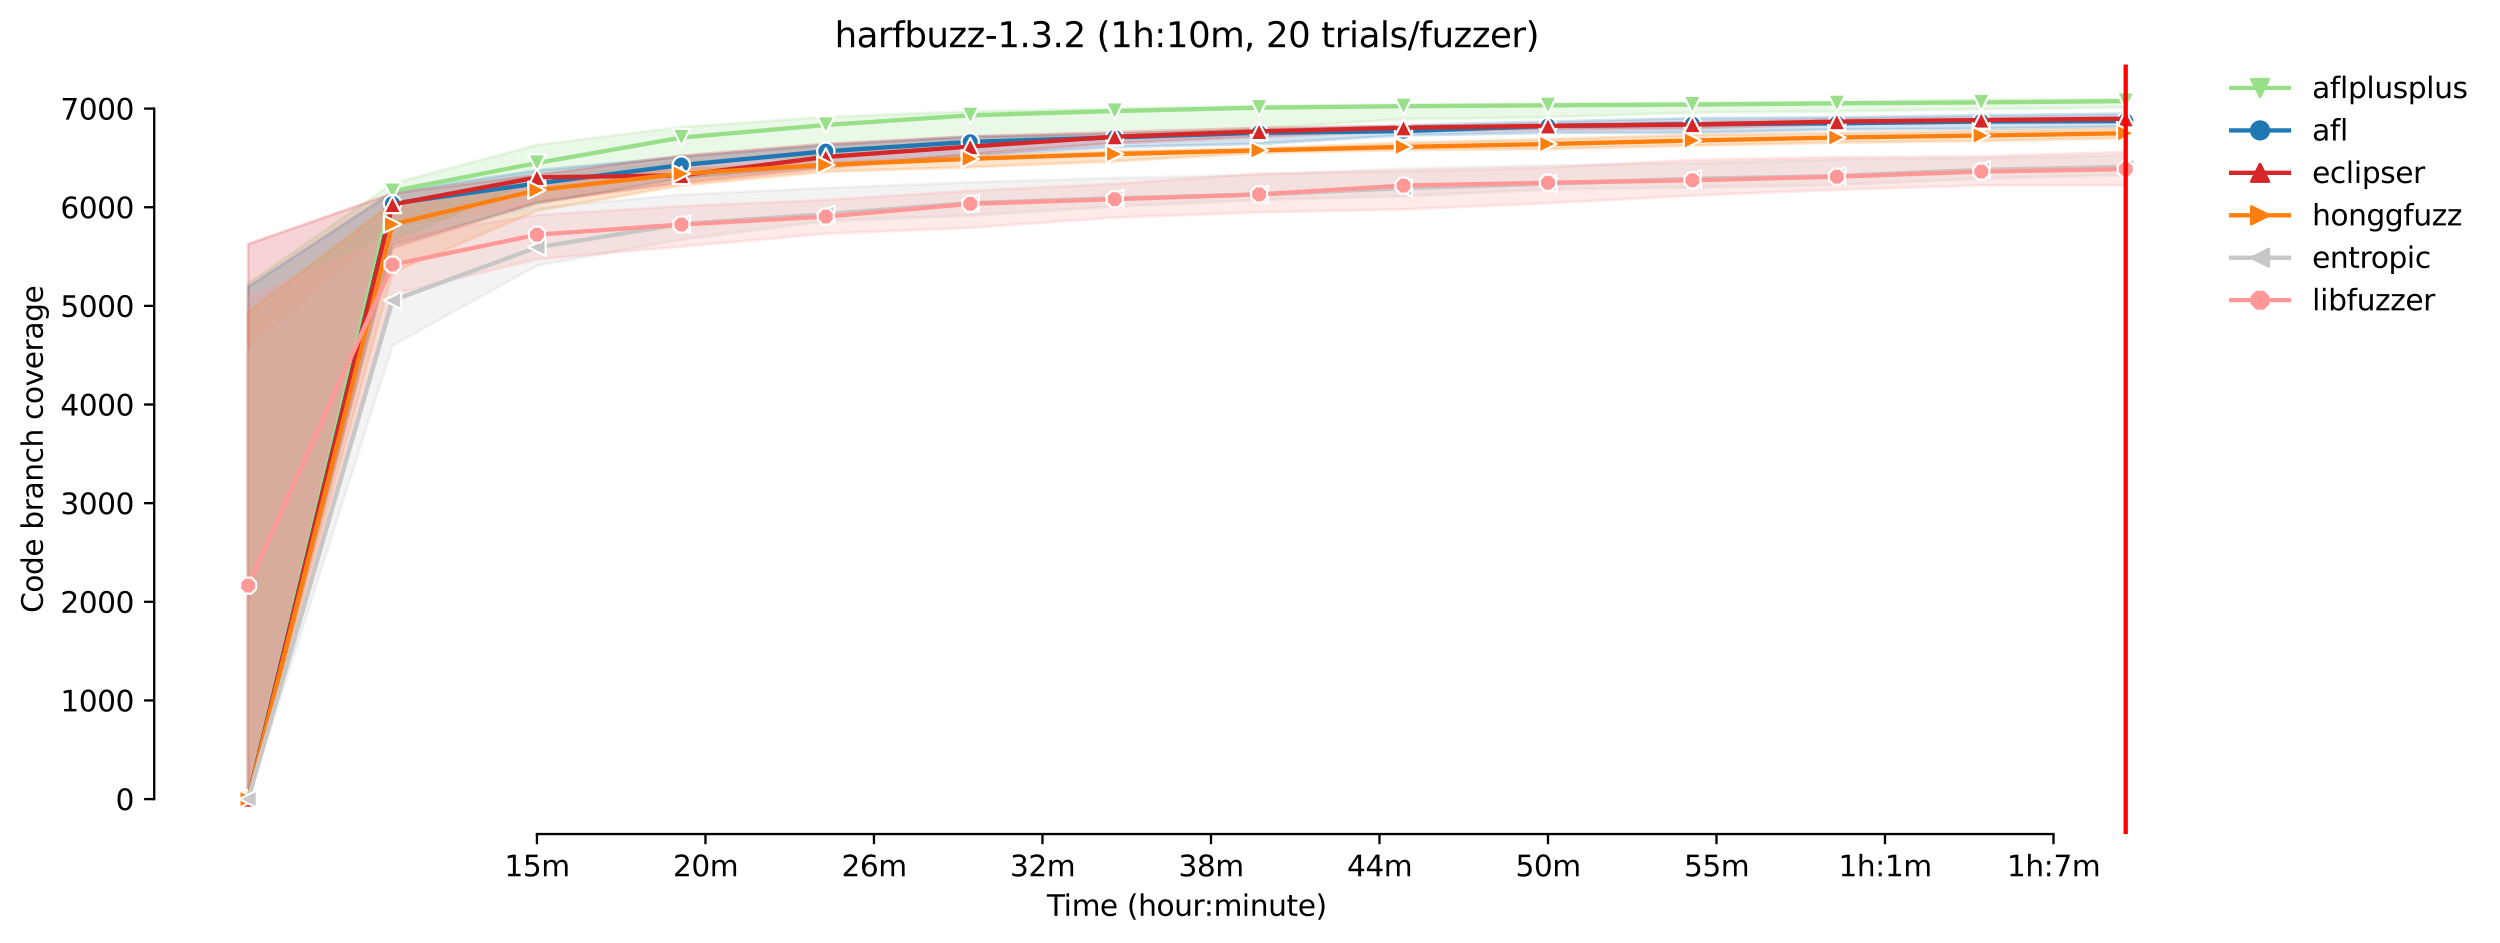 <?xml version="1.0" encoding="utf-8" standalone="no"?>
<!DOCTYPE svg PUBLIC "-//W3C//DTD SVG 1.1//EN"
  "http://www.w3.org/Graphics/SVG/1.1/DTD/svg11.dtd">
<svg height="325.986pt" version="1.1" viewBox="0 0 864.542 325.986" width="864.542pt" xmlns="http://www.w3.org/2000/svg" xmlns:xlink="http://www.w3.org/1999/xlink">
 <defs>
  <style type="text/css">*{stroke-linecap:butt;stroke-linejoin:round;}</style>
 </defs>
 <g id="figure_1">
  <g id="patch_1">
   <path d="M 0 325.986 
L 864.542 325.986 
L 864.542 0 
L 0 0 
z
" style="fill:#ffffff;"/>
  </g>
  <g id="axes_1">
   <g id="patch_2">
    <path d="M 53.328 288.43 
L 767.568 288.43 
L 767.568 22.318 
L 53.328 22.318 
z
" style="fill:#ffffff;"/>
   </g>
   <g id="PolyCollection_1">
    <defs>
     <path d="M 85.794 -227.919 
L 85.794 -49.652 
L 135.74 -242.723 
L 185.687 -264.077 
L 235.634 -269.807 
L 285.581 -272.059 
L 335.528 -275.436 
L 385.475 -278.404 
L 435.422 -281.593 
L 485.368 -284.765 
L 535.315 -285.413 
L 585.262 -287.034 
L 635.209 -287.477 
L 685.156 -288.228 
L 735.103 -288.834 
L 735.103 -291.571 
L 735.103 -291.571 
L 685.156 -291.572 
L 635.209 -290.769 
L 585.262 -290.53 
L 535.315 -290.138 
L 485.368 -289.865 
L 435.422 -289.336 
L 385.475 -288.415 
L 335.528 -287.494 
L 285.581 -285.533 
L 235.634 -282.036 
L 185.687 -275.845 
L 135.74 -262.525 
L 85.794 -227.919 
z
" id="m6a2131ee7b" style="stroke:#98df8a;stroke-opacity:0.2;"/>
    </defs>
    <g clip-path="url(#p1078836584)">
     <use style="fill:#98df8a;fill-opacity:0.2;stroke:#98df8a;stroke-opacity:0.2;" x="0" xlink:href="#m6a2131ee7b" y="325.986"/>
    </g>
   </g>
   <g id="PolyCollection_2">
    <defs>
     <path d="M 85.794 -226.793 
L 85.794 -49.652 
L 135.74 -241.41 
L 185.687 -255.549 
L 235.634 -264.298 
L 285.581 -268.494 
L 335.528 -272.195 
L 385.475 -275.129 
L 435.422 -276.237 
L 485.368 -279.188 
L 535.315 -280.058 
L 585.262 -280.109 
L 635.209 -281.235 
L 685.156 -281.474 
L 735.103 -282.173 
L 735.103 -286.676 
L 735.103 -286.676 
L 685.156 -286.113 
L 635.209 -285.379 
L 585.262 -285.106 
L 535.315 -283.947 
L 485.368 -282.616 
L 435.422 -280.979 
L 385.475 -279.614 
L 335.528 -278.693 
L 285.581 -275.794 
L 235.634 -271.701 
L 185.687 -267.113 
L 135.74 -259.506 
L 85.794 -226.793 
z
" id="m1c476b4999" style="stroke:#1f77b4;stroke-opacity:0.2;"/>
    </defs>
    <g clip-path="url(#p1078836584)">
     <use style="fill:#1f77b4;fill-opacity:0.2;stroke:#1f77b4;stroke-opacity:0.2;" x="0" xlink:href="#m1c476b4999" y="325.986"/>
    </g>
   </g>
   <g id="PolyCollection_3">
    <defs>
     <path d="M 85.794 -241.58 
L 85.794 -49.652 
L 135.74 -240.216 
L 185.687 -256.095 
L 235.634 -262.763 
L 285.581 -267.846 
L 335.528 -272.673 
L 385.475 -276.459 
L 435.422 -278.728 
L 485.368 -280.689 
L 535.315 -281.235 
L 585.262 -281.643 
L 635.209 -283.088 
L 685.156 -283.571 
L 735.103 -283.64 
L 735.103 -285.601 
L 735.103 -285.601 
L 685.156 -285.055 
L 635.209 -284.697 
L 585.262 -283.708 
L 535.315 -283.009 
L 485.368 -282.463 
L 435.422 -281.746 
L 385.475 -280.263 
L 335.528 -278.813 
L 285.581 -276.237 
L 235.634 -272.144 
L 185.687 -265.544 
L 135.74 -259.079 
L 85.794 -241.58 
z
" id="m6d14a05205" style="stroke:#d62728;stroke-opacity:0.2;"/>
    </defs>
    <g clip-path="url(#p1078836584)">
     <use style="fill:#d62728;fill-opacity:0.2;stroke:#d62728;stroke-opacity:0.2;" x="0" xlink:href="#m6d14a05205" y="325.986"/>
    </g>
   </g>
   <g id="PolyCollection_4">
    <defs>
     <path d="M 85.794 -218.026 
L 85.794 -49.652 
L 135.74 -231.745 
L 185.687 -253.093 
L 235.634 -261.894 
L 285.581 -266.635 
L 335.528 -268.187 
L 385.475 -270.217 
L 435.422 -273.15 
L 485.368 -274.105 
L 535.315 -274.515 
L 585.262 -275.658 
L 635.209 -276.681 
L 685.156 -277.278 
L 735.103 -278.25 
L 735.103 -281.593 
L 735.103 -281.593 
L 685.156 -280.604 
L 635.209 -279.99 
L 585.262 -279.325 
L 535.315 -277.841 
L 485.368 -276.63 
L 435.422 -274.651 
L 385.475 -273.696 
L 335.528 -272.127 
L 285.581 -269.674 
L 235.634 -267.556 
L 185.687 -262.917 
L 135.74 -255.685 
L 85.794 -218.026 
z
" id="m5216dc87ea" style="stroke:#ff7f0e;stroke-opacity:0.2;"/>
    </defs>
    <g clip-path="url(#p1078836584)">
     <use style="fill:#ff7f0e;fill-opacity:0.2;stroke:#ff7f0e;stroke-opacity:0.2;" x="0" xlink:href="#m5216dc87ea" y="325.986"/>
    </g>
   </g>
   <g id="PolyCollection_5">
    <defs>
     <path d="M 85.794 -204.825 
L 85.794 -49.652 
L 135.74 -206.48 
L 185.687 -234.155 
L 235.634 -243.115 
L 285.581 -249.562 
L 335.528 -251.455 
L 385.475 -254.543 
L 435.422 -256.862 
L 485.368 -258.141 
L 535.315 -260.444 
L 585.262 -261.211 
L 635.209 -262.013 
L 685.156 -264.213 
L 735.103 -265.458 
L 735.103 -272.281 
L 735.103 -272.281 
L 685.156 -271.261 
L 635.209 -270.916 
L 585.262 -269.536 
L 535.315 -268.784 
L 485.368 -267.675 
L 435.422 -265.526 
L 385.475 -264.401 
L 335.528 -262.951 
L 285.581 -260.973 
L 235.634 -258.653 
L 185.687 -254.099 
L 135.74 -247.055 
L 85.794 -204.825 
z
" id="m312898dc2b" style="stroke:#c7c7c7;stroke-opacity:0.2;"/>
    </defs>
    <g clip-path="url(#p1078836584)">
     <use style="fill:#c7c7c7;fill-opacity:0.2;stroke:#c7c7c7;stroke-opacity:0.2;" x="0" xlink:href="#m312898dc2b" y="325.986"/>
    </g>
   </g>
   <g id="PolyCollection_6">
    <defs>
     <path d="M 85.794 -223.262 
L 85.794 -49.652 
L 135.74 -224.286 
L 185.687 -236.344 
L 235.634 -240.727 
L 285.581 -245.179 
L 335.528 -247.226 
L 385.475 -250.79 
L 435.422 -252.581 
L 485.368 -253.587 
L 535.315 -255.719 
L 585.262 -258.363 
L 635.209 -260.359 
L 685.156 -261.901 
L 735.103 -261.945 
L 735.103 -273.423 
L 735.103 -273.423 
L 685.156 -271.888 
L 635.209 -271.649 
L 585.262 -270.696 
L 535.315 -267.982 
L 485.368 -266.789 
L 435.422 -265.953 
L 385.475 -262.388 
L 335.528 -259.983 
L 285.581 -256.811 
L 235.634 -254.679 
L 185.687 -251.626 
L 135.74 -243.661 
L 85.794 -223.262 
z
" id="m32fedf91e3" style="stroke:#ff9896;stroke-opacity:0.2;"/>
    </defs>
    <g clip-path="url(#p1078836584)">
     <use style="fill:#ff9896;fill-opacity:0.2;stroke:#ff9896;stroke-opacity:0.2;" x="0" xlink:href="#m32fedf91e3" y="325.986"/>
    </g>
   </g>
   <g id="matplotlib.axis_1">
    <g id="xtick_1">
     <g id="line2d_1">
      <defs>
       <path d="M 0 0 
L 0 3.5 
" id="md2818532b9" style="stroke:#000000;stroke-width:0.8;"/>
      </defs>
      <g>
       <use style="stroke:#000000;stroke-width:0.8;" x="185.687" xlink:href="#md2818532b9" y="288.43"/>
      </g>
     </g>
     <g id="text_1">
      <!-- 15m -->
      <g transform="translate(174.454 303.029)scale(0.1 -0.1)">
       <defs>
        <path d="M 794 531 
L 1825 531 
L 1825 4091 
L 703 3866 
L 703 4441 
L 1819 4666 
L 2450 4666 
L 2450 531 
L 3481 531 
L 3481 0 
L 794 0 
L 794 531 
z
" id="DejaVuSans-31" transform="scale(0.016)"/>
        <path d="M 691 4666 
L 3169 4666 
L 3169 4134 
L 1269 4134 
L 1269 2991 
Q 1406 3038 1543 3061 
Q 1681 3084 1819 3084 
Q 2600 3084 3056 2656 
Q 3513 2228 3513 1497 
Q 3513 744 3044 326 
Q 2575 -91 1722 -91 
Q 1428 -91 1123 -41 
Q 819 9 494 109 
L 494 744 
Q 775 591 1075 516 
Q 1375 441 1709 441 
Q 2250 441 2565 725 
Q 2881 1009 2881 1497 
Q 2881 1984 2565 2268 
Q 2250 2553 1709 2553 
Q 1456 2553 1204 2497 
Q 953 2441 691 2322 
L 691 4666 
z
" id="DejaVuSans-35" transform="scale(0.016)"/>
        <path d="M 3328 2828 
Q 3544 3216 3844 3400 
Q 4144 3584 4550 3584 
Q 5097 3584 5394 3201 
Q 5691 2819 5691 2113 
L 5691 0 
L 5113 0 
L 5113 2094 
Q 5113 2597 4934 2840 
Q 4756 3084 4391 3084 
Q 3944 3084 3684 2787 
Q 3425 2491 3425 1978 
L 3425 0 
L 2847 0 
L 2847 2094 
Q 2847 2600 2669 2842 
Q 2491 3084 2119 3084 
Q 1678 3084 1418 2786 
Q 1159 2488 1159 1978 
L 1159 0 
L 581 0 
L 581 3500 
L 1159 3500 
L 1159 2956 
Q 1356 3278 1631 3431 
Q 1906 3584 2284 3584 
Q 2666 3584 2933 3390 
Q 3200 3197 3328 2828 
z
" id="DejaVuSans-6d" transform="scale(0.016)"/>
       </defs>
       <use xlink:href="#DejaVuSans-31"/>
       <use x="63.623" xlink:href="#DejaVuSans-35"/>
       <use x="127.246" xlink:href="#DejaVuSans-6d"/>
      </g>
     </g>
    </g>
    <g id="xtick_2">
     <g id="line2d_2">
      <g>
       <use style="stroke:#000000;stroke-width:0.8;" x="243.959" xlink:href="#md2818532b9" y="288.43"/>
      </g>
     </g>
     <g id="text_2">
      <!-- 20m -->
      <g transform="translate(232.726 303.029)scale(0.1 -0.1)">
       <defs>
        <path d="M 1228 531 
L 3431 531 
L 3431 0 
L 469 0 
L 469 531 
Q 828 903 1448 1529 
Q 2069 2156 2228 2338 
Q 2531 2678 2651 2914 
Q 2772 3150 2772 3378 
Q 2772 3750 2511 3984 
Q 2250 4219 1831 4219 
Q 1534 4219 1204 4116 
Q 875 4013 500 3803 
L 500 4441 
Q 881 4594 1212 4672 
Q 1544 4750 1819 4750 
Q 2544 4750 2975 4387 
Q 3406 4025 3406 3419 
Q 3406 3131 3298 2873 
Q 3191 2616 2906 2266 
Q 2828 2175 2409 1742 
Q 1991 1309 1228 531 
z
" id="DejaVuSans-32" transform="scale(0.016)"/>
        <path d="M 2034 4250 
Q 1547 4250 1301 3770 
Q 1056 3291 1056 2328 
Q 1056 1369 1301 889 
Q 1547 409 2034 409 
Q 2525 409 2770 889 
Q 3016 1369 3016 2328 
Q 3016 3291 2770 3770 
Q 2525 4250 2034 4250 
z
M 2034 4750 
Q 2819 4750 3233 4129 
Q 3647 3509 3647 2328 
Q 3647 1150 3233 529 
Q 2819 -91 2034 -91 
Q 1250 -91 836 529 
Q 422 1150 422 2328 
Q 422 3509 836 4129 
Q 1250 4750 2034 4750 
z
" id="DejaVuSans-30" transform="scale(0.016)"/>
       </defs>
       <use xlink:href="#DejaVuSans-32"/>
       <use x="63.623" xlink:href="#DejaVuSans-30"/>
       <use x="127.246" xlink:href="#DejaVuSans-6d"/>
      </g>
     </g>
    </g>
    <g id="xtick_3">
     <g id="line2d_3">
      <g>
       <use style="stroke:#000000;stroke-width:0.8;" x="302.23" xlink:href="#md2818532b9" y="288.43"/>
      </g>
     </g>
     <g id="text_3">
      <!-- 26m -->
      <g transform="translate(290.997 303.029)scale(0.1 -0.1)">
       <defs>
        <path d="M 2113 2584 
Q 1688 2584 1439 2293 
Q 1191 2003 1191 1497 
Q 1191 994 1439 701 
Q 1688 409 2113 409 
Q 2538 409 2786 701 
Q 3034 994 3034 1497 
Q 3034 2003 2786 2293 
Q 2538 2584 2113 2584 
z
M 3366 4563 
L 3366 3988 
Q 3128 4100 2886 4159 
Q 2644 4219 2406 4219 
Q 1781 4219 1451 3797 
Q 1122 3375 1075 2522 
Q 1259 2794 1537 2939 
Q 1816 3084 2150 3084 
Q 2853 3084 3261 2657 
Q 3669 2231 3669 1497 
Q 3669 778 3244 343 
Q 2819 -91 2113 -91 
Q 1303 -91 875 529 
Q 447 1150 447 2328 
Q 447 3434 972 4092 
Q 1497 4750 2381 4750 
Q 2619 4750 2861 4703 
Q 3103 4656 3366 4563 
z
" id="DejaVuSans-36" transform="scale(0.016)"/>
       </defs>
       <use xlink:href="#DejaVuSans-32"/>
       <use x="63.623" xlink:href="#DejaVuSans-36"/>
       <use x="127.246" xlink:href="#DejaVuSans-6d"/>
      </g>
     </g>
    </g>
    <g id="xtick_4">
     <g id="line2d_4">
      <g>
       <use style="stroke:#000000;stroke-width:0.8;" x="360.501" xlink:href="#md2818532b9" y="288.43"/>
      </g>
     </g>
     <g id="text_4">
      <!-- 32m -->
      <g transform="translate(349.268 303.029)scale(0.1 -0.1)">
       <defs>
        <path d="M 2597 2516 
Q 3050 2419 3304 2112 
Q 3559 1806 3559 1356 
Q 3559 666 3084 287 
Q 2609 -91 1734 -91 
Q 1441 -91 1130 -33 
Q 819 25 488 141 
L 488 750 
Q 750 597 1062 519 
Q 1375 441 1716 441 
Q 2309 441 2620 675 
Q 2931 909 2931 1356 
Q 2931 1769 2642 2001 
Q 2353 2234 1838 2234 
L 1294 2234 
L 1294 2753 
L 1863 2753 
Q 2328 2753 2575 2939 
Q 2822 3125 2822 3475 
Q 2822 3834 2567 4026 
Q 2313 4219 1838 4219 
Q 1578 4219 1281 4162 
Q 984 4106 628 3988 
L 628 4550 
Q 988 4650 1302 4700 
Q 1616 4750 1894 4750 
Q 2613 4750 3031 4423 
Q 3450 4097 3450 3541 
Q 3450 3153 3228 2886 
Q 3006 2619 2597 2516 
z
" id="DejaVuSans-33" transform="scale(0.016)"/>
       </defs>
       <use xlink:href="#DejaVuSans-33"/>
       <use x="63.623" xlink:href="#DejaVuSans-32"/>
       <use x="127.246" xlink:href="#DejaVuSans-6d"/>
      </g>
     </g>
    </g>
    <g id="xtick_5">
     <g id="line2d_5">
      <g>
       <use style="stroke:#000000;stroke-width:0.8;" x="418.773" xlink:href="#md2818532b9" y="288.43"/>
      </g>
     </g>
     <g id="text_5">
      <!-- 38m -->
      <g transform="translate(407.54 303.029)scale(0.1 -0.1)">
       <defs>
        <path d="M 2034 2216 
Q 1584 2216 1326 1975 
Q 1069 1734 1069 1313 
Q 1069 891 1326 650 
Q 1584 409 2034 409 
Q 2484 409 2743 651 
Q 3003 894 3003 1313 
Q 3003 1734 2745 1975 
Q 2488 2216 2034 2216 
z
M 1403 2484 
Q 997 2584 770 2862 
Q 544 3141 544 3541 
Q 544 4100 942 4425 
Q 1341 4750 2034 4750 
Q 2731 4750 3128 4425 
Q 3525 4100 3525 3541 
Q 3525 3141 3298 2862 
Q 3072 2584 2669 2484 
Q 3125 2378 3379 2068 
Q 3634 1759 3634 1313 
Q 3634 634 3220 271 
Q 2806 -91 2034 -91 
Q 1263 -91 848 271 
Q 434 634 434 1313 
Q 434 1759 690 2068 
Q 947 2378 1403 2484 
z
M 1172 3481 
Q 1172 3119 1398 2916 
Q 1625 2713 2034 2713 
Q 2441 2713 2670 2916 
Q 2900 3119 2900 3481 
Q 2900 3844 2670 4047 
Q 2441 4250 2034 4250 
Q 1625 4250 1398 4047 
Q 1172 3844 1172 3481 
z
" id="DejaVuSans-38" transform="scale(0.016)"/>
       </defs>
       <use xlink:href="#DejaVuSans-33"/>
       <use x="63.623" xlink:href="#DejaVuSans-38"/>
       <use x="127.246" xlink:href="#DejaVuSans-6d"/>
      </g>
     </g>
    </g>
    <g id="xtick_6">
     <g id="line2d_6">
      <g>
       <use style="stroke:#000000;stroke-width:0.8;" x="477.044" xlink:href="#md2818532b9" y="288.43"/>
      </g>
     </g>
     <g id="text_6">
      <!-- 44m -->
      <g transform="translate(465.811 303.029)scale(0.1 -0.1)">
       <defs>
        <path d="M 2419 4116 
L 825 1625 
L 2419 1625 
L 2419 4116 
z
M 2253 4666 
L 3047 4666 
L 3047 1625 
L 3713 1625 
L 3713 1100 
L 3047 1100 
L 3047 0 
L 2419 0 
L 2419 1100 
L 313 1100 
L 313 1709 
L 2253 4666 
z
" id="DejaVuSans-34" transform="scale(0.016)"/>
       </defs>
       <use xlink:href="#DejaVuSans-34"/>
       <use x="63.623" xlink:href="#DejaVuSans-34"/>
       <use x="127.246" xlink:href="#DejaVuSans-6d"/>
      </g>
     </g>
    </g>
    <g id="xtick_7">
     <g id="line2d_7">
      <g>
       <use style="stroke:#000000;stroke-width:0.8;" x="535.315" xlink:href="#md2818532b9" y="288.43"/>
      </g>
     </g>
     <g id="text_7">
      <!-- 50m -->
      <g transform="translate(524.082 303.029)scale(0.1 -0.1)">
       <use xlink:href="#DejaVuSans-35"/>
       <use x="63.623" xlink:href="#DejaVuSans-30"/>
       <use x="127.246" xlink:href="#DejaVuSans-6d"/>
      </g>
     </g>
    </g>
    <g id="xtick_8">
     <g id="line2d_8">
      <g>
       <use style="stroke:#000000;stroke-width:0.8;" x="593.587" xlink:href="#md2818532b9" y="288.43"/>
      </g>
     </g>
     <g id="text_8">
      <!-- 55m -->
      <g transform="translate(582.354 303.029)scale(0.1 -0.1)">
       <use xlink:href="#DejaVuSans-35"/>
       <use x="63.623" xlink:href="#DejaVuSans-35"/>
       <use x="127.246" xlink:href="#DejaVuSans-6d"/>
      </g>
     </g>
    </g>
    <g id="xtick_9">
     <g id="line2d_9">
      <g>
       <use style="stroke:#000000;stroke-width:0.8;" x="651.858" xlink:href="#md2818532b9" y="288.43"/>
      </g>
     </g>
     <g id="text_9">
      <!-- 1h:1m -->
      <g transform="translate(635.772 303.029)scale(0.1 -0.1)">
       <defs>
        <path d="M 3513 2113 
L 3513 0 
L 2938 0 
L 2938 2094 
Q 2938 2591 2744 2837 
Q 2550 3084 2163 3084 
Q 1697 3084 1428 2787 
Q 1159 2491 1159 1978 
L 1159 0 
L 581 0 
L 581 4863 
L 1159 4863 
L 1159 2956 
Q 1366 3272 1645 3428 
Q 1925 3584 2291 3584 
Q 2894 3584 3203 3211 
Q 3513 2838 3513 2113 
z
" id="DejaVuSans-68" transform="scale(0.016)"/>
        <path d="M 750 794 
L 1409 794 
L 1409 0 
L 750 0 
L 750 794 
z
M 750 3309 
L 1409 3309 
L 1409 2516 
L 750 2516 
L 750 3309 
z
" id="DejaVuSans-3a" transform="scale(0.016)"/>
       </defs>
       <use xlink:href="#DejaVuSans-31"/>
       <use x="63.623" xlink:href="#DejaVuSans-68"/>
       <use x="127.002" xlink:href="#DejaVuSans-3a"/>
       <use x="160.693" xlink:href="#DejaVuSans-31"/>
       <use x="224.316" xlink:href="#DejaVuSans-6d"/>
      </g>
     </g>
    </g>
    <g id="xtick_10">
     <g id="line2d_10">
      <g>
       <use style="stroke:#000000;stroke-width:0.8;" x="710.129" xlink:href="#md2818532b9" y="288.43"/>
      </g>
     </g>
     <g id="text_10">
      <!-- 1h:7m -->
      <g transform="translate(694.043 303.029)scale(0.1 -0.1)">
       <defs>
        <path d="M 525 4666 
L 3525 4666 
L 3525 4397 
L 1831 0 
L 1172 0 
L 2766 4134 
L 525 4134 
L 525 4666 
z
" id="DejaVuSans-37" transform="scale(0.016)"/>
       </defs>
       <use xlink:href="#DejaVuSans-31"/>
       <use x="63.623" xlink:href="#DejaVuSans-68"/>
       <use x="127.002" xlink:href="#DejaVuSans-3a"/>
       <use x="160.693" xlink:href="#DejaVuSans-37"/>
       <use x="224.316" xlink:href="#DejaVuSans-6d"/>
      </g>
     </g>
    </g>
    <g id="text_11">
     <!-- Time (hour:minute) -->
     <g transform="translate(362.041 316.707)scale(0.1 -0.1)">
      <defs>
       <path d="M -19 4666 
L 3928 4666 
L 3928 4134 
L 2272 4134 
L 2272 0 
L 1638 0 
L 1638 4134 
L -19 4134 
L -19 4666 
z
" id="DejaVuSans-54" transform="scale(0.016)"/>
       <path d="M 603 3500 
L 1178 3500 
L 1178 0 
L 603 0 
L 603 3500 
z
M 603 4863 
L 1178 4863 
L 1178 4134 
L 603 4134 
L 603 4863 
z
" id="DejaVuSans-69" transform="scale(0.016)"/>
       <path d="M 3597 1894 
L 3597 1613 
L 953 1613 
Q 991 1019 1311 708 
Q 1631 397 2203 397 
Q 2534 397 2845 478 
Q 3156 559 3463 722 
L 3463 178 
Q 3153 47 2828 -22 
Q 2503 -91 2169 -91 
Q 1331 -91 842 396 
Q 353 884 353 1716 
Q 353 2575 817 3079 
Q 1281 3584 2069 3584 
Q 2775 3584 3186 3129 
Q 3597 2675 3597 1894 
z
M 3022 2063 
Q 3016 2534 2758 2815 
Q 2500 3097 2075 3097 
Q 1594 3097 1305 2825 
Q 1016 2553 972 2059 
L 3022 2063 
z
" id="DejaVuSans-65" transform="scale(0.016)"/>
       <path id="DejaVuSans-20" transform="scale(0.016)"/>
       <path d="M 1984 4856 
Q 1566 4138 1362 3434 
Q 1159 2731 1159 2009 
Q 1159 1288 1364 580 
Q 1569 -128 1984 -844 
L 1484 -844 
Q 1016 -109 783 600 
Q 550 1309 550 2009 
Q 550 2706 781 3412 
Q 1013 4119 1484 4856 
L 1984 4856 
z
" id="DejaVuSans-28" transform="scale(0.016)"/>
       <path d="M 1959 3097 
Q 1497 3097 1228 2736 
Q 959 2375 959 1747 
Q 959 1119 1226 758 
Q 1494 397 1959 397 
Q 2419 397 2687 759 
Q 2956 1122 2956 1747 
Q 2956 2369 2687 2733 
Q 2419 3097 1959 3097 
z
M 1959 3584 
Q 2709 3584 3137 3096 
Q 3566 2609 3566 1747 
Q 3566 888 3137 398 
Q 2709 -91 1959 -91 
Q 1206 -91 779 398 
Q 353 888 353 1747 
Q 353 2609 779 3096 
Q 1206 3584 1959 3584 
z
" id="DejaVuSans-6f" transform="scale(0.016)"/>
       <path d="M 544 1381 
L 544 3500 
L 1119 3500 
L 1119 1403 
Q 1119 906 1312 657 
Q 1506 409 1894 409 
Q 2359 409 2629 706 
Q 2900 1003 2900 1516 
L 2900 3500 
L 3475 3500 
L 3475 0 
L 2900 0 
L 2900 538 
Q 2691 219 2414 64 
Q 2138 -91 1772 -91 
Q 1169 -91 856 284 
Q 544 659 544 1381 
z
M 1991 3584 
L 1991 3584 
z
" id="DejaVuSans-75" transform="scale(0.016)"/>
       <path d="M 2631 2963 
Q 2534 3019 2420 3045 
Q 2306 3072 2169 3072 
Q 1681 3072 1420 2755 
Q 1159 2438 1159 1844 
L 1159 0 
L 581 0 
L 581 3500 
L 1159 3500 
L 1159 2956 
Q 1341 3275 1631 3429 
Q 1922 3584 2338 3584 
Q 2397 3584 2469 3576 
Q 2541 3569 2628 3553 
L 2631 2963 
z
" id="DejaVuSans-72" transform="scale(0.016)"/>
       <path d="M 3513 2113 
L 3513 0 
L 2938 0 
L 2938 2094 
Q 2938 2591 2744 2837 
Q 2550 3084 2163 3084 
Q 1697 3084 1428 2787 
Q 1159 2491 1159 1978 
L 1159 0 
L 581 0 
L 581 3500 
L 1159 3500 
L 1159 2956 
Q 1366 3272 1645 3428 
Q 1925 3584 2291 3584 
Q 2894 3584 3203 3211 
Q 3513 2838 3513 2113 
z
" id="DejaVuSans-6e" transform="scale(0.016)"/>
       <path d="M 1172 4494 
L 1172 3500 
L 2356 3500 
L 2356 3053 
L 1172 3053 
L 1172 1153 
Q 1172 725 1289 603 
Q 1406 481 1766 481 
L 2356 481 
L 2356 0 
L 1766 0 
Q 1100 0 847 248 
Q 594 497 594 1153 
L 594 3053 
L 172 3053 
L 172 3500 
L 594 3500 
L 594 4494 
L 1172 4494 
z
" id="DejaVuSans-74" transform="scale(0.016)"/>
       <path d="M 513 4856 
L 1013 4856 
Q 1481 4119 1714 3412 
Q 1947 2706 1947 2009 
Q 1947 1309 1714 600 
Q 1481 -109 1013 -844 
L 513 -844 
Q 928 -128 1133 580 
Q 1338 1288 1338 2009 
Q 1338 2731 1133 3434 
Q 928 4138 513 4856 
z
" id="DejaVuSans-29" transform="scale(0.016)"/>
      </defs>
      <use xlink:href="#DejaVuSans-54"/>
      <use x="57.959" xlink:href="#DejaVuSans-69"/>
      <use x="85.742" xlink:href="#DejaVuSans-6d"/>
      <use x="183.154" xlink:href="#DejaVuSans-65"/>
      <use x="244.678" xlink:href="#DejaVuSans-20"/>
      <use x="276.465" xlink:href="#DejaVuSans-28"/>
      <use x="315.479" xlink:href="#DejaVuSans-68"/>
      <use x="378.857" xlink:href="#DejaVuSans-6f"/>
      <use x="440.039" xlink:href="#DejaVuSans-75"/>
      <use x="503.418" xlink:href="#DejaVuSans-72"/>
      <use x="542.781" xlink:href="#DejaVuSans-3a"/>
      <use x="576.473" xlink:href="#DejaVuSans-6d"/>
      <use x="673.885" xlink:href="#DejaVuSans-69"/>
      <use x="701.668" xlink:href="#DejaVuSans-6e"/>
      <use x="765.047" xlink:href="#DejaVuSans-75"/>
      <use x="828.426" xlink:href="#DejaVuSans-74"/>
      <use x="867.635" xlink:href="#DejaVuSans-65"/>
      <use x="929.158" xlink:href="#DejaVuSans-29"/>
     </g>
    </g>
   </g>
   <g id="matplotlib.axis_2">
    <g id="ytick_1">
     <g id="line2d_11">
      <defs>
       <path d="M 0 0 
L -3.5 0 
" id="m9ac14436e2" style="stroke:#000000;stroke-width:0.8;"/>
      </defs>
      <g>
       <use style="stroke:#000000;stroke-width:0.8;" x="53.328" xlink:href="#m9ac14436e2" y="276.334"/>
      </g>
     </g>
     <g id="text_12">
      <!-- 0 -->
      <g transform="translate(39.966 280.133)scale(0.1 -0.1)">
       <use xlink:href="#DejaVuSans-30"/>
      </g>
     </g>
    </g>
    <g id="ytick_2">
     <g id="line2d_12">
      <g>
       <use style="stroke:#000000;stroke-width:0.8;" x="53.328" xlink:href="#m9ac14436e2" y="242.223"/>
      </g>
     </g>
     <g id="text_13">
      <!-- 1000 -->
      <g transform="translate(20.878 246.022)scale(0.1 -0.1)">
       <use xlink:href="#DejaVuSans-31"/>
       <use x="63.623" xlink:href="#DejaVuSans-30"/>
       <use x="127.246" xlink:href="#DejaVuSans-30"/>
       <use x="190.869" xlink:href="#DejaVuSans-30"/>
      </g>
     </g>
    </g>
    <g id="ytick_3">
     <g id="line2d_13">
      <g>
       <use style="stroke:#000000;stroke-width:0.8;" x="53.328" xlink:href="#m9ac14436e2" y="208.111"/>
      </g>
     </g>
     <g id="text_14">
      <!-- 2000 -->
      <g transform="translate(20.878 211.91)scale(0.1 -0.1)">
       <use xlink:href="#DejaVuSans-32"/>
       <use x="63.623" xlink:href="#DejaVuSans-30"/>
       <use x="127.246" xlink:href="#DejaVuSans-30"/>
       <use x="190.869" xlink:href="#DejaVuSans-30"/>
      </g>
     </g>
    </g>
    <g id="ytick_4">
     <g id="line2d_14">
      <g>
       <use style="stroke:#000000;stroke-width:0.8;" x="53.328" xlink:href="#m9ac14436e2" y="174"/>
      </g>
     </g>
     <g id="text_15">
      <!-- 3000 -->
      <g transform="translate(20.878 177.799)scale(0.1 -0.1)">
       <use xlink:href="#DejaVuSans-33"/>
       <use x="63.623" xlink:href="#DejaVuSans-30"/>
       <use x="127.246" xlink:href="#DejaVuSans-30"/>
       <use x="190.869" xlink:href="#DejaVuSans-30"/>
      </g>
     </g>
    </g>
    <g id="ytick_5">
     <g id="line2d_15">
      <g>
       <use style="stroke:#000000;stroke-width:0.8;" x="53.328" xlink:href="#m9ac14436e2" y="139.888"/>
      </g>
     </g>
     <g id="text_16">
      <!-- 4000 -->
      <g transform="translate(20.878 143.688)scale(0.1 -0.1)">
       <use xlink:href="#DejaVuSans-34"/>
       <use x="63.623" xlink:href="#DejaVuSans-30"/>
       <use x="127.246" xlink:href="#DejaVuSans-30"/>
       <use x="190.869" xlink:href="#DejaVuSans-30"/>
      </g>
     </g>
    </g>
    <g id="ytick_6">
     <g id="line2d_16">
      <g>
       <use style="stroke:#000000;stroke-width:0.8;" x="53.328" xlink:href="#m9ac14436e2" y="105.777"/>
      </g>
     </g>
     <g id="text_17">
      <!-- 5000 -->
      <g transform="translate(20.878 109.576)scale(0.1 -0.1)">
       <use xlink:href="#DejaVuSans-35"/>
       <use x="63.623" xlink:href="#DejaVuSans-30"/>
       <use x="127.246" xlink:href="#DejaVuSans-30"/>
       <use x="190.869" xlink:href="#DejaVuSans-30"/>
      </g>
     </g>
    </g>
    <g id="ytick_7">
     <g id="line2d_17">
      <g>
       <use style="stroke:#000000;stroke-width:0.8;" x="53.328" xlink:href="#m9ac14436e2" y="71.666"/>
      </g>
     </g>
     <g id="text_18">
      <!-- 6000 -->
      <g transform="translate(20.878 75.465)scale(0.1 -0.1)">
       <use xlink:href="#DejaVuSans-36"/>
       <use x="63.623" xlink:href="#DejaVuSans-30"/>
       <use x="127.246" xlink:href="#DejaVuSans-30"/>
       <use x="190.869" xlink:href="#DejaVuSans-30"/>
      </g>
     </g>
    </g>
    <g id="ytick_8">
     <g id="line2d_18">
      <g>
       <use style="stroke:#000000;stroke-width:0.8;" x="53.328" xlink:href="#m9ac14436e2" y="37.554"/>
      </g>
     </g>
     <g id="text_19">
      <!-- 7000 -->
      <g transform="translate(20.878 41.353)scale(0.1 -0.1)">
       <use xlink:href="#DejaVuSans-37"/>
       <use x="63.623" xlink:href="#DejaVuSans-30"/>
       <use x="127.246" xlink:href="#DejaVuSans-30"/>
       <use x="190.869" xlink:href="#DejaVuSans-30"/>
      </g>
     </g>
    </g>
    <g id="text_20">
     <!-- Code branch coverage -->
     <g transform="translate(14.798 211.949)rotate(-90)scale(0.1 -0.1)">
      <defs>
       <path d="M 4122 4306 
L 4122 3641 
Q 3803 3938 3442 4084 
Q 3081 4231 2675 4231 
Q 1875 4231 1450 3742 
Q 1025 3253 1025 2328 
Q 1025 1406 1450 917 
Q 1875 428 2675 428 
Q 3081 428 3442 575 
Q 3803 722 4122 1019 
L 4122 359 
Q 3791 134 3420 21 
Q 3050 -91 2638 -91 
Q 1578 -91 968 557 
Q 359 1206 359 2328 
Q 359 3453 968 4101 
Q 1578 4750 2638 4750 
Q 3056 4750 3426 4639 
Q 3797 4528 4122 4306 
z
" id="DejaVuSans-43" transform="scale(0.016)"/>
       <path d="M 2906 2969 
L 2906 4863 
L 3481 4863 
L 3481 0 
L 2906 0 
L 2906 525 
Q 2725 213 2448 61 
Q 2172 -91 1784 -91 
Q 1150 -91 751 415 
Q 353 922 353 1747 
Q 353 2572 751 3078 
Q 1150 3584 1784 3584 
Q 2172 3584 2448 3432 
Q 2725 3281 2906 2969 
z
M 947 1747 
Q 947 1113 1208 752 
Q 1469 391 1925 391 
Q 2381 391 2643 752 
Q 2906 1113 2906 1747 
Q 2906 2381 2643 2742 
Q 2381 3103 1925 3103 
Q 1469 3103 1208 2742 
Q 947 2381 947 1747 
z
" id="DejaVuSans-64" transform="scale(0.016)"/>
       <path d="M 3116 1747 
Q 3116 2381 2855 2742 
Q 2594 3103 2138 3103 
Q 1681 3103 1420 2742 
Q 1159 2381 1159 1747 
Q 1159 1113 1420 752 
Q 1681 391 2138 391 
Q 2594 391 2855 752 
Q 3116 1113 3116 1747 
z
M 1159 2969 
Q 1341 3281 1617 3432 
Q 1894 3584 2278 3584 
Q 2916 3584 3314 3078 
Q 3713 2572 3713 1747 
Q 3713 922 3314 415 
Q 2916 -91 2278 -91 
Q 1894 -91 1617 61 
Q 1341 213 1159 525 
L 1159 0 
L 581 0 
L 581 4863 
L 1159 4863 
L 1159 2969 
z
" id="DejaVuSans-62" transform="scale(0.016)"/>
       <path d="M 2194 1759 
Q 1497 1759 1228 1600 
Q 959 1441 959 1056 
Q 959 750 1161 570 
Q 1363 391 1709 391 
Q 2188 391 2477 730 
Q 2766 1069 2766 1631 
L 2766 1759 
L 2194 1759 
z
M 3341 1997 
L 3341 0 
L 2766 0 
L 2766 531 
Q 2569 213 2275 61 
Q 1981 -91 1556 -91 
Q 1019 -91 701 211 
Q 384 513 384 1019 
Q 384 1609 779 1909 
Q 1175 2209 1959 2209 
L 2766 2209 
L 2766 2266 
Q 2766 2663 2505 2880 
Q 2244 3097 1772 3097 
Q 1472 3097 1187 3025 
Q 903 2953 641 2809 
L 641 3341 
Q 956 3463 1253 3523 
Q 1550 3584 1831 3584 
Q 2591 3584 2966 3190 
Q 3341 2797 3341 1997 
z
" id="DejaVuSans-61" transform="scale(0.016)"/>
       <path d="M 3122 3366 
L 3122 2828 
Q 2878 2963 2633 3030 
Q 2388 3097 2138 3097 
Q 1578 3097 1268 2742 
Q 959 2388 959 1747 
Q 959 1106 1268 751 
Q 1578 397 2138 397 
Q 2388 397 2633 464 
Q 2878 531 3122 666 
L 3122 134 
Q 2881 22 2623 -34 
Q 2366 -91 2075 -91 
Q 1284 -91 818 406 
Q 353 903 353 1747 
Q 353 2603 823 3093 
Q 1294 3584 2113 3584 
Q 2378 3584 2631 3529 
Q 2884 3475 3122 3366 
z
" id="DejaVuSans-63" transform="scale(0.016)"/>
       <path d="M 191 3500 
L 800 3500 
L 1894 563 
L 2988 3500 
L 3597 3500 
L 2284 0 
L 1503 0 
L 191 3500 
z
" id="DejaVuSans-76" transform="scale(0.016)"/>
       <path d="M 2906 1791 
Q 2906 2416 2648 2759 
Q 2391 3103 1925 3103 
Q 1463 3103 1205 2759 
Q 947 2416 947 1791 
Q 947 1169 1205 825 
Q 1463 481 1925 481 
Q 2391 481 2648 825 
Q 2906 1169 2906 1791 
z
M 3481 434 
Q 3481 -459 3084 -895 
Q 2688 -1331 1869 -1331 
Q 1566 -1331 1297 -1286 
Q 1028 -1241 775 -1147 
L 775 -588 
Q 1028 -725 1275 -790 
Q 1522 -856 1778 -856 
Q 2344 -856 2625 -561 
Q 2906 -266 2906 331 
L 2906 616 
Q 2728 306 2450 153 
Q 2172 0 1784 0 
Q 1141 0 747 490 
Q 353 981 353 1791 
Q 353 2603 747 3093 
Q 1141 3584 1784 3584 
Q 2172 3584 2450 3431 
Q 2728 3278 2906 2969 
L 2906 3500 
L 3481 3500 
L 3481 434 
z
" id="DejaVuSans-67" transform="scale(0.016)"/>
      </defs>
      <use xlink:href="#DejaVuSans-43"/>
      <use x="69.824" xlink:href="#DejaVuSans-6f"/>
      <use x="131.006" xlink:href="#DejaVuSans-64"/>
      <use x="194.482" xlink:href="#DejaVuSans-65"/>
      <use x="256.006" xlink:href="#DejaVuSans-20"/>
      <use x="287.793" xlink:href="#DejaVuSans-62"/>
      <use x="351.27" xlink:href="#DejaVuSans-72"/>
      <use x="392.383" xlink:href="#DejaVuSans-61"/>
      <use x="453.662" xlink:href="#DejaVuSans-6e"/>
      <use x="517.041" xlink:href="#DejaVuSans-63"/>
      <use x="572.021" xlink:href="#DejaVuSans-68"/>
      <use x="635.4" xlink:href="#DejaVuSans-20"/>
      <use x="667.188" xlink:href="#DejaVuSans-63"/>
      <use x="722.168" xlink:href="#DejaVuSans-6f"/>
      <use x="783.35" xlink:href="#DejaVuSans-76"/>
      <use x="842.529" xlink:href="#DejaVuSans-65"/>
      <use x="904.053" xlink:href="#DejaVuSans-72"/>
      <use x="945.166" xlink:href="#DejaVuSans-61"/>
      <use x="1006.445" xlink:href="#DejaVuSans-67"/>
      <use x="1069.922" xlink:href="#DejaVuSans-65"/>
     </g>
    </g>
   </g>
   <g id="line2d_19">
    <path clip-path="url(#p1078836584)" d="M 85.794 276.334 
L 135.74 66.105 
L 185.687 56.367 
L 235.634 47.566 
L 285.581 43.217 
L 335.528 39.874 
L 385.475 38.39 
L 435.422 37.23 
L 485.368 36.735 
L 535.315 36.428 
L 585.262 36.173 
L 635.209 35.729 
L 685.156 35.422 
L 735.103 34.962 
" style="fill:none;stroke:#98df8a;stroke-linecap:square;stroke-width:1.5;"/>
    <defs>
     <path d="M -0 3 
L 3 -3 
L -3 -3 
z
" id="m162dcdd3e9" style="stroke:#ffffff;stroke-linejoin:miter;stroke-width:0.75;"/>
    </defs>
    <g clip-path="url(#p1078836584)">
     <use style="fill:#98df8a;stroke:#ffffff;stroke-linejoin:miter;stroke-width:0.75;" x="85.794" xlink:href="#m162dcdd3e9" y="276.334"/>
     <use style="fill:#98df8a;stroke:#ffffff;stroke-linejoin:miter;stroke-width:0.75;" x="135.74" xlink:href="#m162dcdd3e9" y="66.105"/>
     <use style="fill:#98df8a;stroke:#ffffff;stroke-linejoin:miter;stroke-width:0.75;" x="185.687" xlink:href="#m162dcdd3e9" y="56.367"/>
     <use style="fill:#98df8a;stroke:#ffffff;stroke-linejoin:miter;stroke-width:0.75;" x="235.634" xlink:href="#m162dcdd3e9" y="47.566"/>
     <use style="fill:#98df8a;stroke:#ffffff;stroke-linejoin:miter;stroke-width:0.75;" x="285.581" xlink:href="#m162dcdd3e9" y="43.217"/>
     <use style="fill:#98df8a;stroke:#ffffff;stroke-linejoin:miter;stroke-width:0.75;" x="335.528" xlink:href="#m162dcdd3e9" y="39.874"/>
     <use style="fill:#98df8a;stroke:#ffffff;stroke-linejoin:miter;stroke-width:0.75;" x="385.475" xlink:href="#m162dcdd3e9" y="38.39"/>
     <use style="fill:#98df8a;stroke:#ffffff;stroke-linejoin:miter;stroke-width:0.75;" x="435.422" xlink:href="#m162dcdd3e9" y="37.23"/>
     <use style="fill:#98df8a;stroke:#ffffff;stroke-linejoin:miter;stroke-width:0.75;" x="485.368" xlink:href="#m162dcdd3e9" y="36.735"/>
     <use style="fill:#98df8a;stroke:#ffffff;stroke-linejoin:miter;stroke-width:0.75;" x="535.315" xlink:href="#m162dcdd3e9" y="36.428"/>
     <use style="fill:#98df8a;stroke:#ffffff;stroke-linejoin:miter;stroke-width:0.75;" x="585.262" xlink:href="#m162dcdd3e9" y="36.173"/>
     <use style="fill:#98df8a;stroke:#ffffff;stroke-linejoin:miter;stroke-width:0.75;" x="635.209" xlink:href="#m162dcdd3e9" y="35.729"/>
     <use style="fill:#98df8a;stroke:#ffffff;stroke-linejoin:miter;stroke-width:0.75;" x="685.156" xlink:href="#m162dcdd3e9" y="35.422"/>
     <use style="fill:#98df8a;stroke:#ffffff;stroke-linejoin:miter;stroke-width:0.75;" x="735.103" xlink:href="#m162dcdd3e9" y="34.962"/>
    </g>
   </g>
   <g id="line2d_20">
    <path clip-path="url(#p1078836584)" d="M 85.794 276.334 
L 135.74 70.403 
L 185.687 63.445 
L 235.634 57.083 
L 285.581 52.307 
L 335.528 49.05 
L 385.475 47.532 
L 435.422 45.928 
L 485.368 45.349 
L 535.315 43.592 
L 585.262 42.961 
L 635.209 42.637 
L 685.156 42.006 
L 735.103 41.818 
" style="fill:none;stroke:#1f77b4;stroke-linecap:square;stroke-width:1.5;"/>
    <defs>
     <path d="M 0 3 
C 0.796 3 1.559 2.684 2.121 2.121 
C 2.684 1.559 3 0.796 3 0 
C 3 -0.796 2.684 -1.559 2.121 -2.121 
C 1.559 -2.684 0.796 -3 0 -3 
C -0.796 -3 -1.559 -2.684 -2.121 -2.121 
C -2.684 -1.559 -3 -0.796 -3 0 
C -3 0.796 -2.684 1.559 -2.121 2.121 
C -1.559 2.684 -0.796 3 0 3 
z
" id="mcfd484f967" style="stroke:#ffffff;stroke-width:0.75;"/>
    </defs>
    <g clip-path="url(#p1078836584)">
     <use style="fill:#1f77b4;stroke:#ffffff;stroke-width:0.75;" x="85.794" xlink:href="#mcfd484f967" y="276.334"/>
     <use style="fill:#1f77b4;stroke:#ffffff;stroke-width:0.75;" x="135.74" xlink:href="#mcfd484f967" y="70.403"/>
     <use style="fill:#1f77b4;stroke:#ffffff;stroke-width:0.75;" x="185.687" xlink:href="#mcfd484f967" y="63.445"/>
     <use style="fill:#1f77b4;stroke:#ffffff;stroke-width:0.75;" x="235.634" xlink:href="#mcfd484f967" y="57.083"/>
     <use style="fill:#1f77b4;stroke:#ffffff;stroke-width:0.75;" x="285.581" xlink:href="#mcfd484f967" y="52.307"/>
     <use style="fill:#1f77b4;stroke:#ffffff;stroke-width:0.75;" x="335.528" xlink:href="#mcfd484f967" y="49.05"/>
     <use style="fill:#1f77b4;stroke:#ffffff;stroke-width:0.75;" x="385.475" xlink:href="#mcfd484f967" y="47.532"/>
     <use style="fill:#1f77b4;stroke:#ffffff;stroke-width:0.75;" x="435.422" xlink:href="#mcfd484f967" y="45.928"/>
     <use style="fill:#1f77b4;stroke:#ffffff;stroke-width:0.75;" x="485.368" xlink:href="#mcfd484f967" y="45.349"/>
     <use style="fill:#1f77b4;stroke:#ffffff;stroke-width:0.75;" x="535.315" xlink:href="#mcfd484f967" y="43.592"/>
     <use style="fill:#1f77b4;stroke:#ffffff;stroke-width:0.75;" x="585.262" xlink:href="#mcfd484f967" y="42.961"/>
     <use style="fill:#1f77b4;stroke:#ffffff;stroke-width:0.75;" x="635.209" xlink:href="#mcfd484f967" y="42.637"/>
     <use style="fill:#1f77b4;stroke:#ffffff;stroke-width:0.75;" x="685.156" xlink:href="#mcfd484f967" y="42.006"/>
     <use style="fill:#1f77b4;stroke:#ffffff;stroke-width:0.75;" x="735.103" xlink:href="#mcfd484f967" y="41.818"/>
    </g>
   </g>
   <g id="line2d_21">
    <path clip-path="url(#p1078836584)" d="M 85.794 276.334 
L 135.74 70.71 
L 185.687 61.33 
L 235.634 60.648 
L 285.581 54.269 
L 335.528 50.67 
L 385.475 47.276 
L 435.422 45.434 
L 485.368 44.172 
L 535.315 43.524 
L 585.262 43.063 
L 635.209 42.057 
L 685.156 41.511 
L 735.103 41.068 
" style="fill:none;stroke:#d62728;stroke-linecap:square;stroke-width:1.5;"/>
    <defs>
     <path d="M 0 -3 
L -3 3 
L 3 3 
z
" id="m8f8964f0da" style="stroke:#ffffff;stroke-linejoin:miter;stroke-width:0.75;"/>
    </defs>
    <g clip-path="url(#p1078836584)">
     <use style="fill:#d62728;stroke:#ffffff;stroke-linejoin:miter;stroke-width:0.75;" x="85.794" xlink:href="#m8f8964f0da" y="276.334"/>
     <use style="fill:#d62728;stroke:#ffffff;stroke-linejoin:miter;stroke-width:0.75;" x="135.74" xlink:href="#m8f8964f0da" y="70.71"/>
     <use style="fill:#d62728;stroke:#ffffff;stroke-linejoin:miter;stroke-width:0.75;" x="185.687" xlink:href="#m8f8964f0da" y="61.33"/>
     <use style="fill:#d62728;stroke:#ffffff;stroke-linejoin:miter;stroke-width:0.75;" x="235.634" xlink:href="#m8f8964f0da" y="60.648"/>
     <use style="fill:#d62728;stroke:#ffffff;stroke-linejoin:miter;stroke-width:0.75;" x="285.581" xlink:href="#m8f8964f0da" y="54.269"/>
     <use style="fill:#d62728;stroke:#ffffff;stroke-linejoin:miter;stroke-width:0.75;" x="335.528" xlink:href="#m8f8964f0da" y="50.67"/>
     <use style="fill:#d62728;stroke:#ffffff;stroke-linejoin:miter;stroke-width:0.75;" x="385.475" xlink:href="#m8f8964f0da" y="47.276"/>
     <use style="fill:#d62728;stroke:#ffffff;stroke-linejoin:miter;stroke-width:0.75;" x="435.422" xlink:href="#m8f8964f0da" y="45.434"/>
     <use style="fill:#d62728;stroke:#ffffff;stroke-linejoin:miter;stroke-width:0.75;" x="485.368" xlink:href="#m8f8964f0da" y="44.172"/>
     <use style="fill:#d62728;stroke:#ffffff;stroke-linejoin:miter;stroke-width:0.75;" x="535.315" xlink:href="#m8f8964f0da" y="43.524"/>
     <use style="fill:#d62728;stroke:#ffffff;stroke-linejoin:miter;stroke-width:0.75;" x="585.262" xlink:href="#m8f8964f0da" y="43.063"/>
     <use style="fill:#d62728;stroke:#ffffff;stroke-linejoin:miter;stroke-width:0.75;" x="635.209" xlink:href="#m8f8964f0da" y="42.057"/>
     <use style="fill:#d62728;stroke:#ffffff;stroke-linejoin:miter;stroke-width:0.75;" x="685.156" xlink:href="#m8f8964f0da" y="41.511"/>
     <use style="fill:#d62728;stroke:#ffffff;stroke-linejoin:miter;stroke-width:0.75;" x="735.103" xlink:href="#m8f8964f0da" y="41.068"/>
    </g>
   </g>
   <g id="line2d_22">
    <path clip-path="url(#p1078836584)" d="M 85.794 276.334 
L 135.74 77.567 
L 185.687 65.747 
L 235.634 60.068 
L 285.581 57.015 
L 335.528 54.9 
L 385.475 53.262 
L 435.422 52 
L 485.368 50.789 
L 535.315 49.8 
L 585.262 48.589 
L 635.209 47.549 
L 685.156 46.867 
L 735.103 46.082 
" style="fill:none;stroke:#ff7f0e;stroke-linecap:square;stroke-width:1.5;"/>
    <defs>
     <path d="M 3 0 
L -3 -3 
L -3 3 
z
" id="m65e6fbb797" style="stroke:#ffffff;stroke-linejoin:miter;stroke-width:0.75;"/>
    </defs>
    <g clip-path="url(#p1078836584)">
     <use style="fill:#ff7f0e;stroke:#ffffff;stroke-linejoin:miter;stroke-width:0.75;" x="85.794" xlink:href="#m65e6fbb797" y="276.334"/>
     <use style="fill:#ff7f0e;stroke:#ffffff;stroke-linejoin:miter;stroke-width:0.75;" x="135.74" xlink:href="#m65e6fbb797" y="77.567"/>
     <use style="fill:#ff7f0e;stroke:#ffffff;stroke-linejoin:miter;stroke-width:0.75;" x="185.687" xlink:href="#m65e6fbb797" y="65.747"/>
     <use style="fill:#ff7f0e;stroke:#ffffff;stroke-linejoin:miter;stroke-width:0.75;" x="235.634" xlink:href="#m65e6fbb797" y="60.068"/>
     <use style="fill:#ff7f0e;stroke:#ffffff;stroke-linejoin:miter;stroke-width:0.75;" x="285.581" xlink:href="#m65e6fbb797" y="57.015"/>
     <use style="fill:#ff7f0e;stroke:#ffffff;stroke-linejoin:miter;stroke-width:0.75;" x="335.528" xlink:href="#m65e6fbb797" y="54.9"/>
     <use style="fill:#ff7f0e;stroke:#ffffff;stroke-linejoin:miter;stroke-width:0.75;" x="385.475" xlink:href="#m65e6fbb797" y="53.262"/>
     <use style="fill:#ff7f0e;stroke:#ffffff;stroke-linejoin:miter;stroke-width:0.75;" x="435.422" xlink:href="#m65e6fbb797" y="52"/>
     <use style="fill:#ff7f0e;stroke:#ffffff;stroke-linejoin:miter;stroke-width:0.75;" x="485.368" xlink:href="#m65e6fbb797" y="50.789"/>
     <use style="fill:#ff7f0e;stroke:#ffffff;stroke-linejoin:miter;stroke-width:0.75;" x="535.315" xlink:href="#m65e6fbb797" y="49.8"/>
     <use style="fill:#ff7f0e;stroke:#ffffff;stroke-linejoin:miter;stroke-width:0.75;" x="585.262" xlink:href="#m65e6fbb797" y="48.589"/>
     <use style="fill:#ff7f0e;stroke:#ffffff;stroke-linejoin:miter;stroke-width:0.75;" x="635.209" xlink:href="#m65e6fbb797" y="47.549"/>
     <use style="fill:#ff7f0e;stroke:#ffffff;stroke-linejoin:miter;stroke-width:0.75;" x="685.156" xlink:href="#m65e6fbb797" y="46.867"/>
     <use style="fill:#ff7f0e;stroke:#ffffff;stroke-linejoin:miter;stroke-width:0.75;" x="735.103" xlink:href="#m65e6fbb797" y="46.082"/>
    </g>
   </g>
   <g id="line2d_23">
    <path clip-path="url(#p1078836584)" d="M 85.794 276.334 
L 135.74 103.884 
L 185.687 85.532 
L 235.634 77.482 
L 285.581 74.019 
L 335.528 70.216 
L 385.475 68.578 
L 435.422 67.248 
L 485.368 65.065 
L 535.315 63.496 
L 585.262 61.807 
L 635.209 60.869 
L 685.156 58.72 
L 735.103 57.697 
" style="fill:none;stroke:#c7c7c7;stroke-linecap:square;stroke-width:1.5;"/>
    <defs>
     <path d="M -3 -0 
L 3 3 
L 3 -3 
z
" id="m8cbef6f1dc" style="stroke:#ffffff;stroke-linejoin:miter;stroke-width:0.75;"/>
    </defs>
    <g clip-path="url(#p1078836584)">
     <use style="fill:#c7c7c7;stroke:#ffffff;stroke-linejoin:miter;stroke-width:0.75;" x="85.794" xlink:href="#m8cbef6f1dc" y="276.334"/>
     <use style="fill:#c7c7c7;stroke:#ffffff;stroke-linejoin:miter;stroke-width:0.75;" x="135.74" xlink:href="#m8cbef6f1dc" y="103.884"/>
     <use style="fill:#c7c7c7;stroke:#ffffff;stroke-linejoin:miter;stroke-width:0.75;" x="185.687" xlink:href="#m8cbef6f1dc" y="85.532"/>
     <use style="fill:#c7c7c7;stroke:#ffffff;stroke-linejoin:miter;stroke-width:0.75;" x="235.634" xlink:href="#m8cbef6f1dc" y="77.482"/>
     <use style="fill:#c7c7c7;stroke:#ffffff;stroke-linejoin:miter;stroke-width:0.75;" x="285.581" xlink:href="#m8cbef6f1dc" y="74.019"/>
     <use style="fill:#c7c7c7;stroke:#ffffff;stroke-linejoin:miter;stroke-width:0.75;" x="335.528" xlink:href="#m8cbef6f1dc" y="70.216"/>
     <use style="fill:#c7c7c7;stroke:#ffffff;stroke-linejoin:miter;stroke-width:0.75;" x="385.475" xlink:href="#m8cbef6f1dc" y="68.578"/>
     <use style="fill:#c7c7c7;stroke:#ffffff;stroke-linejoin:miter;stroke-width:0.75;" x="435.422" xlink:href="#m8cbef6f1dc" y="67.248"/>
     <use style="fill:#c7c7c7;stroke:#ffffff;stroke-linejoin:miter;stroke-width:0.75;" x="485.368" xlink:href="#m8cbef6f1dc" y="65.065"/>
     <use style="fill:#c7c7c7;stroke:#ffffff;stroke-linejoin:miter;stroke-width:0.75;" x="535.315" xlink:href="#m8cbef6f1dc" y="63.496"/>
     <use style="fill:#c7c7c7;stroke:#ffffff;stroke-linejoin:miter;stroke-width:0.75;" x="585.262" xlink:href="#m8cbef6f1dc" y="61.807"/>
     <use style="fill:#c7c7c7;stroke:#ffffff;stroke-linejoin:miter;stroke-width:0.75;" x="635.209" xlink:href="#m8cbef6f1dc" y="60.869"/>
     <use style="fill:#c7c7c7;stroke:#ffffff;stroke-linejoin:miter;stroke-width:0.75;" x="685.156" xlink:href="#m8cbef6f1dc" y="58.72"/>
     <use style="fill:#c7c7c7;stroke:#ffffff;stroke-linejoin:miter;stroke-width:0.75;" x="735.103" xlink:href="#m8cbef6f1dc" y="57.697"/>
    </g>
   </g>
   <g id="line2d_24">
    <path clip-path="url(#p1078836584)" d="M 85.794 202.517 
L 135.74 91.518 
L 185.687 81.148 
L 235.634 77.652 
L 285.581 74.889 
L 335.528 70.489 
L 385.475 68.885 
L 435.422 67.214 
L 485.368 64.178 
L 535.315 63.189 
L 585.262 62.336 
L 635.209 61.091 
L 685.156 59.317 
L 735.103 58.481 
" style="fill:none;stroke:#ff9896;stroke-linecap:square;stroke-width:1.5;"/>
    <defs>
     <path d="M -1.148 -2.772 
L -2.772 -1.148 
L -2.772 1.148 
L -1.148 2.772 
L 1.148 2.772 
L 2.772 1.148 
L 2.772 -1.148 
L 1.148 -2.772 
z
" id="mb0e54e9413" style="stroke:#ffffff;stroke-linejoin:miter;stroke-width:0.75;"/>
    </defs>
    <g clip-path="url(#p1078836584)">
     <use style="fill:#ff9896;stroke:#ffffff;stroke-linejoin:miter;stroke-width:0.75;" x="85.794" xlink:href="#mb0e54e9413" y="202.517"/>
     <use style="fill:#ff9896;stroke:#ffffff;stroke-linejoin:miter;stroke-width:0.75;" x="135.74" xlink:href="#mb0e54e9413" y="91.518"/>
     <use style="fill:#ff9896;stroke:#ffffff;stroke-linejoin:miter;stroke-width:0.75;" x="185.687" xlink:href="#mb0e54e9413" y="81.148"/>
     <use style="fill:#ff9896;stroke:#ffffff;stroke-linejoin:miter;stroke-width:0.75;" x="235.634" xlink:href="#mb0e54e9413" y="77.652"/>
     <use style="fill:#ff9896;stroke:#ffffff;stroke-linejoin:miter;stroke-width:0.75;" x="285.581" xlink:href="#mb0e54e9413" y="74.889"/>
     <use style="fill:#ff9896;stroke:#ffffff;stroke-linejoin:miter;stroke-width:0.75;" x="335.528" xlink:href="#mb0e54e9413" y="70.489"/>
     <use style="fill:#ff9896;stroke:#ffffff;stroke-linejoin:miter;stroke-width:0.75;" x="385.475" xlink:href="#mb0e54e9413" y="68.885"/>
     <use style="fill:#ff9896;stroke:#ffffff;stroke-linejoin:miter;stroke-width:0.75;" x="435.422" xlink:href="#mb0e54e9413" y="67.214"/>
     <use style="fill:#ff9896;stroke:#ffffff;stroke-linejoin:miter;stroke-width:0.75;" x="485.368" xlink:href="#mb0e54e9413" y="64.178"/>
     <use style="fill:#ff9896;stroke:#ffffff;stroke-linejoin:miter;stroke-width:0.75;" x="535.315" xlink:href="#mb0e54e9413" y="63.189"/>
     <use style="fill:#ff9896;stroke:#ffffff;stroke-linejoin:miter;stroke-width:0.75;" x="585.262" xlink:href="#mb0e54e9413" y="62.336"/>
     <use style="fill:#ff9896;stroke:#ffffff;stroke-linejoin:miter;stroke-width:0.75;" x="635.209" xlink:href="#mb0e54e9413" y="61.091"/>
     <use style="fill:#ff9896;stroke:#ffffff;stroke-linejoin:miter;stroke-width:0.75;" x="685.156" xlink:href="#mb0e54e9413" y="59.317"/>
     <use style="fill:#ff9896;stroke:#ffffff;stroke-linejoin:miter;stroke-width:0.75;" x="735.103" xlink:href="#mb0e54e9413" y="58.481"/>
    </g>
   </g>
   <g id="line2d_25"/>
   <g id="line2d_26"/>
   <g id="line2d_27"/>
   <g id="line2d_28"/>
   <g id="line2d_29"/>
   <g id="line2d_30"/>
   <g id="line2d_31">
    <path clip-path="url(#p1078836584)" d="M 735.103 288.43 
L 735.103 22.318 
" style="fill:none;stroke:#ff0000;stroke-linecap:square;stroke-width:1.5;"/>
   </g>
   <g id="patch_3">
    <path d="M 53.328 276.334 
L 53.328 37.554 
" style="fill:none;stroke:#000000;stroke-linecap:square;stroke-linejoin:miter;stroke-width:0.8;"/>
   </g>
   <g id="patch_4">
    <path d="M 185.687 288.43 
L 710.129 288.43 
" style="fill:none;stroke:#000000;stroke-linecap:square;stroke-linejoin:miter;stroke-width:0.8;"/>
   </g>
   <g id="text_21">
    <!-- harfbuzz-1.3.2 (1h:10m, 20 trials/fuzzer) -->
    <g transform="translate(288.637 16.318)scale(0.12 -0.12)">
     <defs>
      <path d="M 2375 4863 
L 2375 4384 
L 1825 4384 
Q 1516 4384 1395 4259 
Q 1275 4134 1275 3809 
L 1275 3500 
L 2222 3500 
L 2222 3053 
L 1275 3053 
L 1275 0 
L 697 0 
L 697 3053 
L 147 3053 
L 147 3500 
L 697 3500 
L 697 3744 
Q 697 4328 969 4595 
Q 1241 4863 1831 4863 
L 2375 4863 
z
" id="DejaVuSans-66" transform="scale(0.016)"/>
      <path d="M 353 3500 
L 3084 3500 
L 3084 2975 
L 922 459 
L 3084 459 
L 3084 0 
L 275 0 
L 275 525 
L 2438 3041 
L 353 3041 
L 353 3500 
z
" id="DejaVuSans-7a" transform="scale(0.016)"/>
      <path d="M 313 2009 
L 1997 2009 
L 1997 1497 
L 313 1497 
L 313 2009 
z
" id="DejaVuSans-2d" transform="scale(0.016)"/>
      <path d="M 684 794 
L 1344 794 
L 1344 0 
L 684 0 
L 684 794 
z
" id="DejaVuSans-2e" transform="scale(0.016)"/>
      <path d="M 750 794 
L 1409 794 
L 1409 256 
L 897 -744 
L 494 -744 
L 750 256 
L 750 794 
z
" id="DejaVuSans-2c" transform="scale(0.016)"/>
      <path d="M 603 4863 
L 1178 4863 
L 1178 0 
L 603 0 
L 603 4863 
z
" id="DejaVuSans-6c" transform="scale(0.016)"/>
      <path d="M 2834 3397 
L 2834 2853 
Q 2591 2978 2328 3040 
Q 2066 3103 1784 3103 
Q 1356 3103 1142 2972 
Q 928 2841 928 2578 
Q 928 2378 1081 2264 
Q 1234 2150 1697 2047 
L 1894 2003 
Q 2506 1872 2764 1633 
Q 3022 1394 3022 966 
Q 3022 478 2636 193 
Q 2250 -91 1575 -91 
Q 1294 -91 989 -36 
Q 684 19 347 128 
L 347 722 
Q 666 556 975 473 
Q 1284 391 1588 391 
Q 1994 391 2212 530 
Q 2431 669 2431 922 
Q 2431 1156 2273 1281 
Q 2116 1406 1581 1522 
L 1381 1569 
Q 847 1681 609 1914 
Q 372 2147 372 2553 
Q 372 3047 722 3315 
Q 1072 3584 1716 3584 
Q 2034 3584 2315 3537 
Q 2597 3491 2834 3397 
z
" id="DejaVuSans-73" transform="scale(0.016)"/>
      <path d="M 1625 4666 
L 2156 4666 
L 531 -594 
L 0 -594 
L 1625 4666 
z
" id="DejaVuSans-2f" transform="scale(0.016)"/>
     </defs>
     <use xlink:href="#DejaVuSans-68"/>
     <use x="63.379" xlink:href="#DejaVuSans-61"/>
     <use x="124.658" xlink:href="#DejaVuSans-72"/>
     <use x="165.771" xlink:href="#DejaVuSans-66"/>
     <use x="200.977" xlink:href="#DejaVuSans-62"/>
     <use x="264.453" xlink:href="#DejaVuSans-75"/>
     <use x="327.832" xlink:href="#DejaVuSans-7a"/>
     <use x="380.322" xlink:href="#DejaVuSans-7a"/>
     <use x="432.812" xlink:href="#DejaVuSans-2d"/>
     <use x="468.896" xlink:href="#DejaVuSans-31"/>
     <use x="532.52" xlink:href="#DejaVuSans-2e"/>
     <use x="564.307" xlink:href="#DejaVuSans-33"/>
     <use x="627.93" xlink:href="#DejaVuSans-2e"/>
     <use x="659.717" xlink:href="#DejaVuSans-32"/>
     <use x="723.34" xlink:href="#DejaVuSans-20"/>
     <use x="755.127" xlink:href="#DejaVuSans-28"/>
     <use x="794.141" xlink:href="#DejaVuSans-31"/>
     <use x="857.764" xlink:href="#DejaVuSans-68"/>
     <use x="921.143" xlink:href="#DejaVuSans-3a"/>
     <use x="954.834" xlink:href="#DejaVuSans-31"/>
     <use x="1018.457" xlink:href="#DejaVuSans-30"/>
     <use x="1082.08" xlink:href="#DejaVuSans-6d"/>
     <use x="1179.492" xlink:href="#DejaVuSans-2c"/>
     <use x="1211.279" xlink:href="#DejaVuSans-20"/>
     <use x="1243.066" xlink:href="#DejaVuSans-32"/>
     <use x="1306.689" xlink:href="#DejaVuSans-30"/>
     <use x="1370.312" xlink:href="#DejaVuSans-20"/>
     <use x="1402.1" xlink:href="#DejaVuSans-74"/>
     <use x="1441.309" xlink:href="#DejaVuSans-72"/>
     <use x="1482.422" xlink:href="#DejaVuSans-69"/>
     <use x="1510.205" xlink:href="#DejaVuSans-61"/>
     <use x="1571.484" xlink:href="#DejaVuSans-6c"/>
     <use x="1599.268" xlink:href="#DejaVuSans-73"/>
     <use x="1651.367" xlink:href="#DejaVuSans-2f"/>
     <use x="1685.059" xlink:href="#DejaVuSans-66"/>
     <use x="1720.264" xlink:href="#DejaVuSans-75"/>
     <use x="1783.643" xlink:href="#DejaVuSans-7a"/>
     <use x="1836.133" xlink:href="#DejaVuSans-7a"/>
     <use x="1888.623" xlink:href="#DejaVuSans-65"/>
     <use x="1950.146" xlink:href="#DejaVuSans-72"/>
     <use x="1991.26" xlink:href="#DejaVuSans-29"/>
    </g>
   </g>
   <g id="legend_1">
    <g id="line2d_32">
     <path d="M 771.568 30.417 
L 791.568 30.417 
" style="fill:none;stroke:#98df8a;stroke-linecap:square;stroke-width:1.5;"/>
    </g>
    <g id="line2d_33">
     <defs>
      <path d="M -0 3 
L 3 -3 
L -3 -3 
z
" id="m7c22f2ca91" style="stroke:#98df8a;stroke-linejoin:miter;"/>
     </defs>
     <g>
      <use style="fill:#98df8a;stroke:#98df8a;stroke-linejoin:miter;" x="781.568" xlink:href="#m7c22f2ca91" y="30.417"/>
     </g>
    </g>
    <g id="text_22">
     <!-- aflplusplus -->
     <g transform="translate(799.568 33.917)scale(0.1 -0.1)">
      <defs>
       <path d="M 1159 525 
L 1159 -1331 
L 581 -1331 
L 581 3500 
L 1159 3500 
L 1159 2969 
Q 1341 3281 1617 3432 
Q 1894 3584 2278 3584 
Q 2916 3584 3314 3078 
Q 3713 2572 3713 1747 
Q 3713 922 3314 415 
Q 2916 -91 2278 -91 
Q 1894 -91 1617 61 
Q 1341 213 1159 525 
z
M 3116 1747 
Q 3116 2381 2855 2742 
Q 2594 3103 2138 3103 
Q 1681 3103 1420 2742 
Q 1159 2381 1159 1747 
Q 1159 1113 1420 752 
Q 1681 391 2138 391 
Q 2594 391 2855 752 
Q 3116 1113 3116 1747 
z
" id="DejaVuSans-70" transform="scale(0.016)"/>
      </defs>
      <use xlink:href="#DejaVuSans-61"/>
      <use x="61.279" xlink:href="#DejaVuSans-66"/>
      <use x="96.484" xlink:href="#DejaVuSans-6c"/>
      <use x="124.268" xlink:href="#DejaVuSans-70"/>
      <use x="187.744" xlink:href="#DejaVuSans-6c"/>
      <use x="215.527" xlink:href="#DejaVuSans-75"/>
      <use x="278.906" xlink:href="#DejaVuSans-73"/>
      <use x="331.006" xlink:href="#DejaVuSans-70"/>
      <use x="394.482" xlink:href="#DejaVuSans-6c"/>
      <use x="422.266" xlink:href="#DejaVuSans-75"/>
      <use x="485.645" xlink:href="#DejaVuSans-73"/>
     </g>
    </g>
    <g id="line2d_34">
     <path d="M 771.568 45.095 
L 791.568 45.095 
" style="fill:none;stroke:#1f77b4;stroke-linecap:square;stroke-width:1.5;"/>
    </g>
    <g id="line2d_35">
     <defs>
      <path d="M 0 3 
C 0.796 3 1.559 2.684 2.121 2.121 
C 2.684 1.559 3 0.796 3 0 
C 3 -0.796 2.684 -1.559 2.121 -2.121 
C 1.559 -2.684 0.796 -3 0 -3 
C -0.796 -3 -1.559 -2.684 -2.121 -2.121 
C -2.684 -1.559 -3 -0.796 -3 0 
C -3 0.796 -2.684 1.559 -2.121 2.121 
C -1.559 2.684 -0.796 3 0 3 
z
" id="m6cc7f3943a" style="stroke:#1f77b4;"/>
     </defs>
     <g>
      <use style="fill:#1f77b4;stroke:#1f77b4;" x="781.568" xlink:href="#m6cc7f3943a" y="45.095"/>
     </g>
    </g>
    <g id="text_23">
     <!-- afl -->
     <g transform="translate(799.568 48.595)scale(0.1 -0.1)">
      <use xlink:href="#DejaVuSans-61"/>
      <use x="61.279" xlink:href="#DejaVuSans-66"/>
      <use x="96.484" xlink:href="#DejaVuSans-6c"/>
     </g>
    </g>
    <g id="line2d_36">
     <path d="M 771.568 59.773 
L 791.568 59.773 
" style="fill:none;stroke:#d62728;stroke-linecap:square;stroke-width:1.5;"/>
    </g>
    <g id="line2d_37">
     <defs>
      <path d="M 0 -3 
L -3 3 
L 3 3 
z
" id="m852b3ad433" style="stroke:#d62728;stroke-linejoin:miter;"/>
     </defs>
     <g>
      <use style="fill:#d62728;stroke:#d62728;stroke-linejoin:miter;" x="781.568" xlink:href="#m852b3ad433" y="59.773"/>
     </g>
    </g>
    <g id="text_24">
     <!-- eclipser -->
     <g transform="translate(799.568 63.273)scale(0.1 -0.1)">
      <use xlink:href="#DejaVuSans-65"/>
      <use x="61.523" xlink:href="#DejaVuSans-63"/>
      <use x="116.504" xlink:href="#DejaVuSans-6c"/>
      <use x="144.287" xlink:href="#DejaVuSans-69"/>
      <use x="172.07" xlink:href="#DejaVuSans-70"/>
      <use x="235.547" xlink:href="#DejaVuSans-73"/>
      <use x="287.646" xlink:href="#DejaVuSans-65"/>
      <use x="349.17" xlink:href="#DejaVuSans-72"/>
     </g>
    </g>
    <g id="line2d_38">
     <path d="M 771.568 74.451 
L 791.568 74.451 
" style="fill:none;stroke:#ff7f0e;stroke-linecap:square;stroke-width:1.5;"/>
    </g>
    <g id="line2d_39">
     <defs>
      <path d="M 3 0 
L -3 -3 
L -3 3 
z
" id="m918a7164f7" style="stroke:#ff7f0e;stroke-linejoin:miter;"/>
     </defs>
     <g>
      <use style="fill:#ff7f0e;stroke:#ff7f0e;stroke-linejoin:miter;" x="781.568" xlink:href="#m918a7164f7" y="74.451"/>
     </g>
    </g>
    <g id="text_25">
     <!-- honggfuzz -->
     <g transform="translate(799.568 77.951)scale(0.1 -0.1)">
      <use xlink:href="#DejaVuSans-68"/>
      <use x="63.379" xlink:href="#DejaVuSans-6f"/>
      <use x="124.561" xlink:href="#DejaVuSans-6e"/>
      <use x="187.939" xlink:href="#DejaVuSans-67"/>
      <use x="251.416" xlink:href="#DejaVuSans-67"/>
      <use x="314.893" xlink:href="#DejaVuSans-66"/>
      <use x="350.098" xlink:href="#DejaVuSans-75"/>
      <use x="413.477" xlink:href="#DejaVuSans-7a"/>
      <use x="465.967" xlink:href="#DejaVuSans-7a"/>
     </g>
    </g>
    <g id="line2d_40">
     <path d="M 771.568 89.129 
L 791.568 89.129 
" style="fill:none;stroke:#c7c7c7;stroke-linecap:square;stroke-width:1.5;"/>
    </g>
    <g id="line2d_41">
     <defs>
      <path d="M -3 -0 
L 3 3 
L 3 -3 
z
" id="m54d16100c9" style="stroke:#c7c7c7;stroke-linejoin:miter;"/>
     </defs>
     <g>
      <use style="fill:#c7c7c7;stroke:#c7c7c7;stroke-linejoin:miter;" x="781.568" xlink:href="#m54d16100c9" y="89.129"/>
     </g>
    </g>
    <g id="text_26">
     <!-- entropic -->
     <g transform="translate(799.568 92.629)scale(0.1 -0.1)">
      <use xlink:href="#DejaVuSans-65"/>
      <use x="61.523" xlink:href="#DejaVuSans-6e"/>
      <use x="124.902" xlink:href="#DejaVuSans-74"/>
      <use x="164.111" xlink:href="#DejaVuSans-72"/>
      <use x="202.975" xlink:href="#DejaVuSans-6f"/>
      <use x="264.156" xlink:href="#DejaVuSans-70"/>
      <use x="327.633" xlink:href="#DejaVuSans-69"/>
      <use x="355.416" xlink:href="#DejaVuSans-63"/>
     </g>
    </g>
    <g id="line2d_42">
     <path d="M 771.568 103.807 
L 791.568 103.807 
" style="fill:none;stroke:#ff9896;stroke-linecap:square;stroke-width:1.5;"/>
    </g>
    <g id="line2d_43">
     <defs>
      <path d="M -1.148 -2.772 
L -2.772 -1.148 
L -2.772 1.148 
L -1.148 2.772 
L 1.148 2.772 
L 2.772 1.148 
L 2.772 -1.148 
L 1.148 -2.772 
z
" id="m3de84f0ff0" style="stroke:#ff9896;stroke-linejoin:miter;"/>
     </defs>
     <g>
      <use style="fill:#ff9896;stroke:#ff9896;stroke-linejoin:miter;" x="781.568" xlink:href="#m3de84f0ff0" y="103.807"/>
     </g>
    </g>
    <g id="text_27">
     <!-- libfuzzer -->
     <g transform="translate(799.568 107.307)scale(0.1 -0.1)">
      <use xlink:href="#DejaVuSans-6c"/>
      <use x="27.783" xlink:href="#DejaVuSans-69"/>
      <use x="55.566" xlink:href="#DejaVuSans-62"/>
      <use x="119.043" xlink:href="#DejaVuSans-66"/>
      <use x="154.248" xlink:href="#DejaVuSans-75"/>
      <use x="217.627" xlink:href="#DejaVuSans-7a"/>
      <use x="270.117" xlink:href="#DejaVuSans-7a"/>
      <use x="322.607" xlink:href="#DejaVuSans-65"/>
      <use x="384.131" xlink:href="#DejaVuSans-72"/>
     </g>
    </g>
   </g>
  </g>
 </g>
 <defs>
  <clipPath id="p1078836584">
   <rect height="266.112" width="714.24" x="53.328" y="22.318"/>
  </clipPath>
 </defs>
</svg>
